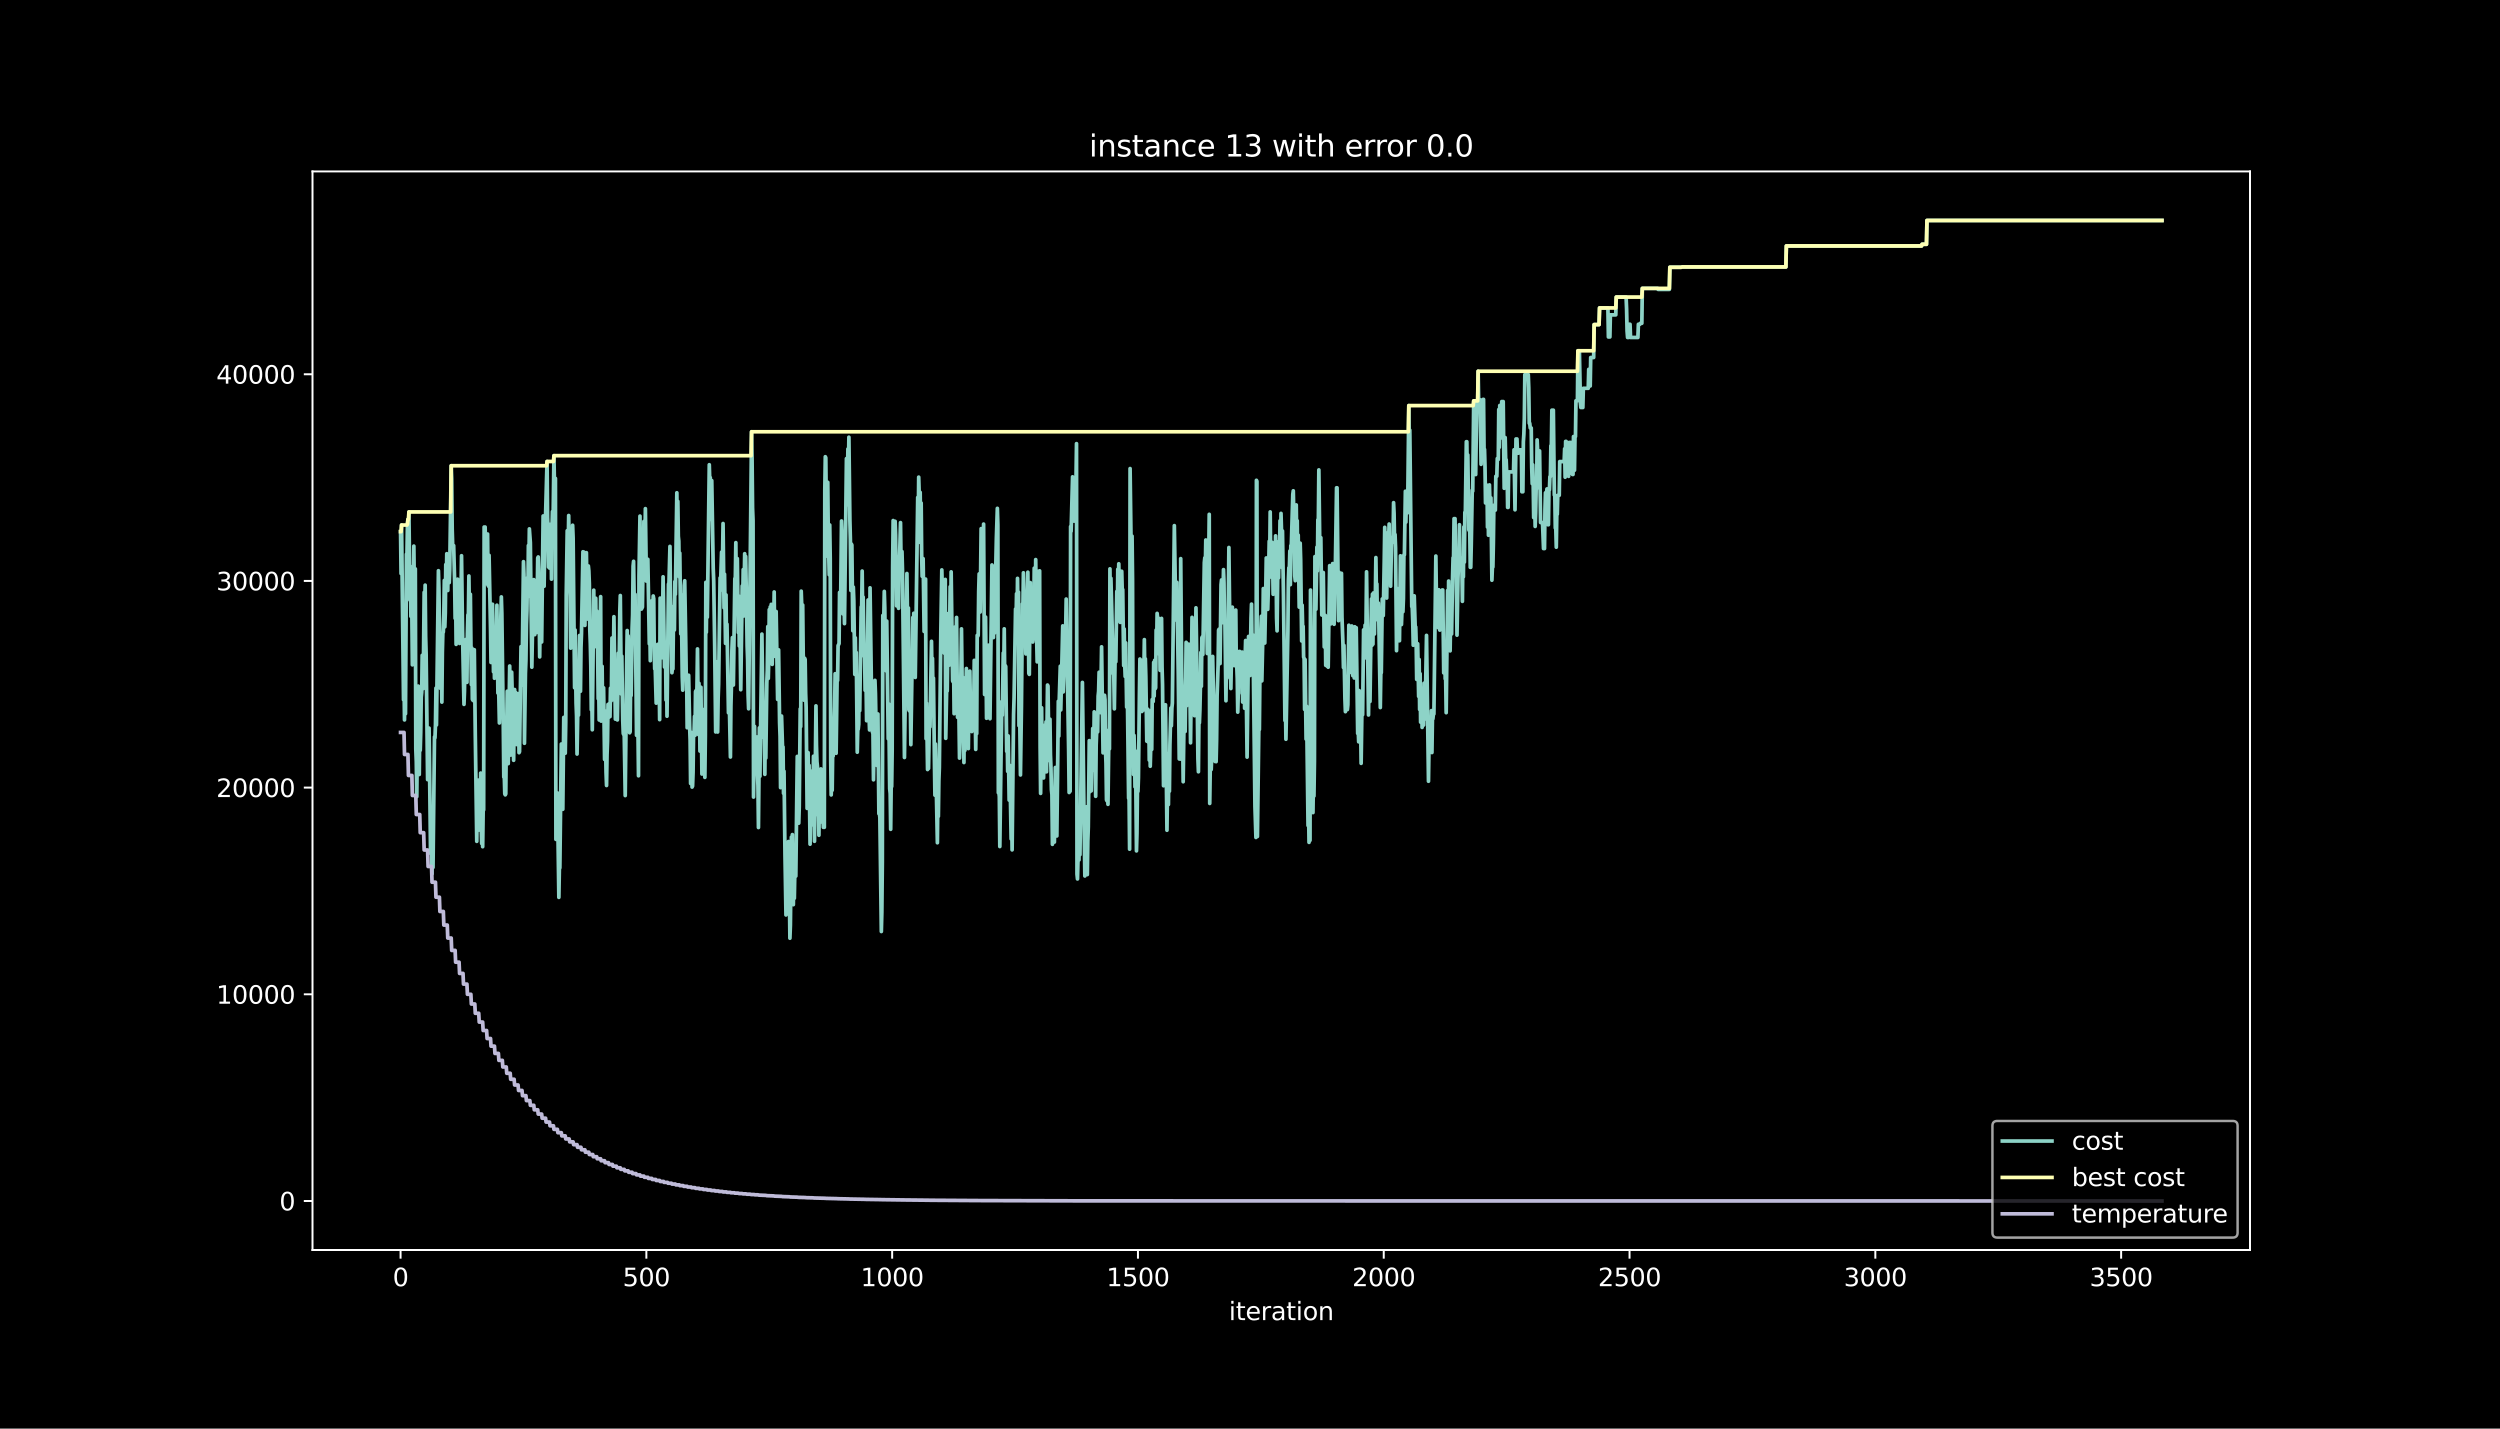 <?xml version="1.0" encoding="utf-8" standalone="no"?>
<!DOCTYPE svg PUBLIC "-//W3C//DTD SVG 1.1//EN"
  "http://www.w3.org/Graphics/SVG/1.1/DTD/svg11.dtd">
<svg height="576pt" version="1.1" viewBox="0 0 1008 576" width="1008pt" xmlns="http://www.w3.org/2000/svg" xmlns:xlink="http://www.w3.org/1999/xlink">
 <defs>
  <style type="text/css">*{stroke-linecap:butt;stroke-linejoin:round;}</style>
 </defs>
 <g id="figure_1">
  <g id="patch_1">
   <path d="M 0 576 
L 1008 576 
L 1008 0 
L 0 0 
z
"/>
  </g>
  <g id="axes_1">
   <g id="patch_2">
    <path d="M 126 504 
L 907.2 504 
L 907.2 69.12 
L 126 69.12 
z
"/>
   </g>
   <g id="matplotlib.axis_1">
    <g id="xtick_1">
     <g id="line2d_1">
      <defs>
       <path d="M 0 0 
L 0 3.5 
" id="m7e95dbe11b" style="stroke:#ffffff;stroke-width:0.8;"/>
      </defs>
      <g>
       <use style="fill:#ffffff;stroke:#ffffff;stroke-width:0.8;" x="161.509" xlink:href="#m7e95dbe11b" y="504"/>
      </g>
     </g>
     <g id="text_1">
      <!-- 0 -->
      <g style="fill:#ffffff;" transform="translate(158.328 518.598)scale(0.1 -0.1)">
       <defs>
        <path d="M 2034 4250 
Q 1547 4250 1301 3770 
Q 1056 3291 1056 2328 
Q 1056 1369 1301 889 
Q 1547 409 2034 409 
Q 2525 409 2770 889 
Q 3016 1369 3016 2328 
Q 3016 3291 2770 3770 
Q 2525 4250 2034 4250 
z
M 2034 4750 
Q 2819 4750 3233 4129 
Q 3647 3509 3647 2328 
Q 3647 1150 3233 529 
Q 2819 -91 2034 -91 
Q 1250 -91 836 529 
Q 422 1150 422 2328 
Q 422 3509 836 4129 
Q 1250 4750 2034 4750 
z
" id="DejaVuSans-30" transform="scale(0.016)"/>
       </defs>
       <use xlink:href="#DejaVuSans-30"/>
      </g>
     </g>
    </g>
    <g id="xtick_2">
     <g id="line2d_2">
      <g>
       <use style="fill:#ffffff;stroke:#ffffff;stroke-width:0.8;" x="260.613" xlink:href="#m7e95dbe11b" y="504"/>
      </g>
     </g>
     <g id="text_2">
      <!-- 500 -->
      <g style="fill:#ffffff;" transform="translate(251.07 518.598)scale(0.1 -0.1)">
       <defs>
        <path d="M 691 4666 
L 3169 4666 
L 3169 4134 
L 1269 4134 
L 1269 2991 
Q 1406 3038 1543 3061 
Q 1681 3084 1819 3084 
Q 2600 3084 3056 2656 
Q 3513 2228 3513 1497 
Q 3513 744 3044 326 
Q 2575 -91 1722 -91 
Q 1428 -91 1123 -41 
Q 819 9 494 109 
L 494 744 
Q 775 591 1075 516 
Q 1375 441 1709 441 
Q 2250 441 2565 725 
Q 2881 1009 2881 1497 
Q 2881 1984 2565 2268 
Q 2250 2553 1709 2553 
Q 1456 2553 1204 2497 
Q 953 2441 691 2322 
L 691 4666 
z
" id="DejaVuSans-35" transform="scale(0.016)"/>
       </defs>
       <use xlink:href="#DejaVuSans-35"/>
       <use x="63.623" xlink:href="#DejaVuSans-30"/>
       <use x="127.246" xlink:href="#DejaVuSans-30"/>
      </g>
     </g>
    </g>
    <g id="xtick_3">
     <g id="line2d_3">
      <g>
       <use style="fill:#ffffff;stroke:#ffffff;stroke-width:0.8;" x="359.718" xlink:href="#m7e95dbe11b" y="504"/>
      </g>
     </g>
     <g id="text_3">
      <!-- 1000 -->
      <g style="fill:#ffffff;" transform="translate(346.993 518.598)scale(0.1 -0.1)">
       <defs>
        <path d="M 794 531 
L 1825 531 
L 1825 4091 
L 703 3866 
L 703 4441 
L 1819 4666 
L 2450 4666 
L 2450 531 
L 3481 531 
L 3481 0 
L 794 0 
L 794 531 
z
" id="DejaVuSans-31" transform="scale(0.016)"/>
       </defs>
       <use xlink:href="#DejaVuSans-31"/>
       <use x="63.623" xlink:href="#DejaVuSans-30"/>
       <use x="127.246" xlink:href="#DejaVuSans-30"/>
       <use x="190.869" xlink:href="#DejaVuSans-30"/>
      </g>
     </g>
    </g>
    <g id="xtick_4">
     <g id="line2d_4">
      <g>
       <use style="fill:#ffffff;stroke:#ffffff;stroke-width:0.8;" x="458.822" xlink:href="#m7e95dbe11b" y="504"/>
      </g>
     </g>
     <g id="text_4">
      <!-- 1500 -->
      <g style="fill:#ffffff;" transform="translate(446.097 518.598)scale(0.1 -0.1)">
       <use xlink:href="#DejaVuSans-31"/>
       <use x="63.623" xlink:href="#DejaVuSans-35"/>
       <use x="127.246" xlink:href="#DejaVuSans-30"/>
       <use x="190.869" xlink:href="#DejaVuSans-30"/>
      </g>
     </g>
    </g>
    <g id="xtick_5">
     <g id="line2d_5">
      <g>
       <use style="fill:#ffffff;stroke:#ffffff;stroke-width:0.8;" x="557.927" xlink:href="#m7e95dbe11b" y="504"/>
      </g>
     </g>
     <g id="text_5">
      <!-- 2000 -->
      <g style="fill:#ffffff;" transform="translate(545.202 518.598)scale(0.1 -0.1)">
       <defs>
        <path d="M 1228 531 
L 3431 531 
L 3431 0 
L 469 0 
L 469 531 
Q 828 903 1448 1529 
Q 2069 2156 2228 2338 
Q 2531 2678 2651 2914 
Q 2772 3150 2772 3378 
Q 2772 3750 2511 3984 
Q 2250 4219 1831 4219 
Q 1534 4219 1204 4116 
Q 875 4013 500 3803 
L 500 4441 
Q 881 4594 1212 4672 
Q 1544 4750 1819 4750 
Q 2544 4750 2975 4387 
Q 3406 4025 3406 3419 
Q 3406 3131 3298 2873 
Q 3191 2616 2906 2266 
Q 2828 2175 2409 1742 
Q 1991 1309 1228 531 
z
" id="DejaVuSans-32" transform="scale(0.016)"/>
       </defs>
       <use xlink:href="#DejaVuSans-32"/>
       <use x="63.623" xlink:href="#DejaVuSans-30"/>
       <use x="127.246" xlink:href="#DejaVuSans-30"/>
       <use x="190.869" xlink:href="#DejaVuSans-30"/>
      </g>
     </g>
    </g>
    <g id="xtick_6">
     <g id="line2d_6">
      <g>
       <use style="fill:#ffffff;stroke:#ffffff;stroke-width:0.8;" x="657.031" xlink:href="#m7e95dbe11b" y="504"/>
      </g>
     </g>
     <g id="text_6">
      <!-- 2500 -->
      <g style="fill:#ffffff;" transform="translate(644.306 518.598)scale(0.1 -0.1)">
       <use xlink:href="#DejaVuSans-32"/>
       <use x="63.623" xlink:href="#DejaVuSans-35"/>
       <use x="127.246" xlink:href="#DejaVuSans-30"/>
       <use x="190.869" xlink:href="#DejaVuSans-30"/>
      </g>
     </g>
    </g>
    <g id="xtick_7">
     <g id="line2d_7">
      <g>
       <use style="fill:#ffffff;stroke:#ffffff;stroke-width:0.8;" x="756.135" xlink:href="#m7e95dbe11b" y="504"/>
      </g>
     </g>
     <g id="text_7">
      <!-- 3000 -->
      <g style="fill:#ffffff;" transform="translate(743.41 518.598)scale(0.1 -0.1)">
       <defs>
        <path d="M 2597 2516 
Q 3050 2419 3304 2112 
Q 3559 1806 3559 1356 
Q 3559 666 3084 287 
Q 2609 -91 1734 -91 
Q 1441 -91 1130 -33 
Q 819 25 488 141 
L 488 750 
Q 750 597 1062 519 
Q 1375 441 1716 441 
Q 2309 441 2620 675 
Q 2931 909 2931 1356 
Q 2931 1769 2642 2001 
Q 2353 2234 1838 2234 
L 1294 2234 
L 1294 2753 
L 1863 2753 
Q 2328 2753 2575 2939 
Q 2822 3125 2822 3475 
Q 2822 3834 2567 4026 
Q 2313 4219 1838 4219 
Q 1578 4219 1281 4162 
Q 984 4106 628 3988 
L 628 4550 
Q 988 4650 1302 4700 
Q 1616 4750 1894 4750 
Q 2613 4750 3031 4423 
Q 3450 4097 3450 3541 
Q 3450 3153 3228 2886 
Q 3006 2619 2597 2516 
z
" id="DejaVuSans-33" transform="scale(0.016)"/>
       </defs>
       <use xlink:href="#DejaVuSans-33"/>
       <use x="63.623" xlink:href="#DejaVuSans-30"/>
       <use x="127.246" xlink:href="#DejaVuSans-30"/>
       <use x="190.869" xlink:href="#DejaVuSans-30"/>
      </g>
     </g>
    </g>
    <g id="xtick_8">
     <g id="line2d_8">
      <g>
       <use style="fill:#ffffff;stroke:#ffffff;stroke-width:0.8;" x="855.24" xlink:href="#m7e95dbe11b" y="504"/>
      </g>
     </g>
     <g id="text_8">
      <!-- 3500 -->
      <g style="fill:#ffffff;" transform="translate(842.515 518.598)scale(0.1 -0.1)">
       <use xlink:href="#DejaVuSans-33"/>
       <use x="63.623" xlink:href="#DejaVuSans-35"/>
       <use x="127.246" xlink:href="#DejaVuSans-30"/>
       <use x="190.869" xlink:href="#DejaVuSans-30"/>
      </g>
     </g>
    </g>
    <g id="text_9">
     <!-- iteration -->
     <g style="fill:#ffffff;" transform="translate(495.477 532.277)scale(0.1 -0.1)">
      <defs>
       <path d="M 603 3500 
L 1178 3500 
L 1178 0 
L 603 0 
L 603 3500 
z
M 603 4863 
L 1178 4863 
L 1178 4134 
L 603 4134 
L 603 4863 
z
" id="DejaVuSans-69" transform="scale(0.016)"/>
       <path d="M 1172 4494 
L 1172 3500 
L 2356 3500 
L 2356 3053 
L 1172 3053 
L 1172 1153 
Q 1172 725 1289 603 
Q 1406 481 1766 481 
L 2356 481 
L 2356 0 
L 1766 0 
Q 1100 0 847 248 
Q 594 497 594 1153 
L 594 3053 
L 172 3053 
L 172 3500 
L 594 3500 
L 594 4494 
L 1172 4494 
z
" id="DejaVuSans-74" transform="scale(0.016)"/>
       <path d="M 3597 1894 
L 3597 1613 
L 953 1613 
Q 991 1019 1311 708 
Q 1631 397 2203 397 
Q 2534 397 2845 478 
Q 3156 559 3463 722 
L 3463 178 
Q 3153 47 2828 -22 
Q 2503 -91 2169 -91 
Q 1331 -91 842 396 
Q 353 884 353 1716 
Q 353 2575 817 3079 
Q 1281 3584 2069 3584 
Q 2775 3584 3186 3129 
Q 3597 2675 3597 1894 
z
M 3022 2063 
Q 3016 2534 2758 2815 
Q 2500 3097 2075 3097 
Q 1594 3097 1305 2825 
Q 1016 2553 972 2059 
L 3022 2063 
z
" id="DejaVuSans-65" transform="scale(0.016)"/>
       <path d="M 2631 2963 
Q 2534 3019 2420 3045 
Q 2306 3072 2169 3072 
Q 1681 3072 1420 2755 
Q 1159 2438 1159 1844 
L 1159 0 
L 581 0 
L 581 3500 
L 1159 3500 
L 1159 2956 
Q 1341 3275 1631 3429 
Q 1922 3584 2338 3584 
Q 2397 3584 2469 3576 
Q 2541 3569 2628 3553 
L 2631 2963 
z
" id="DejaVuSans-72" transform="scale(0.016)"/>
       <path d="M 2194 1759 
Q 1497 1759 1228 1600 
Q 959 1441 959 1056 
Q 959 750 1161 570 
Q 1363 391 1709 391 
Q 2188 391 2477 730 
Q 2766 1069 2766 1631 
L 2766 1759 
L 2194 1759 
z
M 3341 1997 
L 3341 0 
L 2766 0 
L 2766 531 
Q 2569 213 2275 61 
Q 1981 -91 1556 -91 
Q 1019 -91 701 211 
Q 384 513 384 1019 
Q 384 1609 779 1909 
Q 1175 2209 1959 2209 
L 2766 2209 
L 2766 2266 
Q 2766 2663 2505 2880 
Q 2244 3097 1772 3097 
Q 1472 3097 1187 3025 
Q 903 2953 641 2809 
L 641 3341 
Q 956 3463 1253 3523 
Q 1550 3584 1831 3584 
Q 2591 3584 2966 3190 
Q 3341 2797 3341 1997 
z
" id="DejaVuSans-61" transform="scale(0.016)"/>
       <path d="M 1959 3097 
Q 1497 3097 1228 2736 
Q 959 2375 959 1747 
Q 959 1119 1226 758 
Q 1494 397 1959 397 
Q 2419 397 2687 759 
Q 2956 1122 2956 1747 
Q 2956 2369 2687 2733 
Q 2419 3097 1959 3097 
z
M 1959 3584 
Q 2709 3584 3137 3096 
Q 3566 2609 3566 1747 
Q 3566 888 3137 398 
Q 2709 -91 1959 -91 
Q 1206 -91 779 398 
Q 353 888 353 1747 
Q 353 2609 779 3096 
Q 1206 3584 1959 3584 
z
" id="DejaVuSans-6f" transform="scale(0.016)"/>
       <path d="M 3513 2113 
L 3513 0 
L 2938 0 
L 2938 2094 
Q 2938 2591 2744 2837 
Q 2550 3084 2163 3084 
Q 1697 3084 1428 2787 
Q 1159 2491 1159 1978 
L 1159 0 
L 581 0 
L 581 3500 
L 1159 3500 
L 1159 2956 
Q 1366 3272 1645 3428 
Q 1925 3584 2291 3584 
Q 2894 3584 3203 3211 
Q 3513 2838 3513 2113 
z
" id="DejaVuSans-6e" transform="scale(0.016)"/>
      </defs>
      <use xlink:href="#DejaVuSans-69"/>
      <use x="27.783" xlink:href="#DejaVuSans-74"/>
      <use x="66.992" xlink:href="#DejaVuSans-65"/>
      <use x="128.516" xlink:href="#DejaVuSans-72"/>
      <use x="169.629" xlink:href="#DejaVuSans-61"/>
      <use x="230.908" xlink:href="#DejaVuSans-74"/>
      <use x="270.117" xlink:href="#DejaVuSans-69"/>
      <use x="297.9" xlink:href="#DejaVuSans-6f"/>
      <use x="359.082" xlink:href="#DejaVuSans-6e"/>
     </g>
    </g>
   </g>
   <g id="matplotlib.axis_2">
    <g id="ytick_1">
     <g id="line2d_9">
      <defs>
       <path d="M 0 0 
L -3.5 0 
" id="me3f96f4314" style="stroke:#ffffff;stroke-width:0.8;"/>
      </defs>
      <g>
       <use style="fill:#ffffff;stroke:#ffffff;stroke-width:0.8;" x="126" xlink:href="#me3f96f4314" y="484.233"/>
      </g>
     </g>
     <g id="text_10">
      <!-- 0 -->
      <g style="fill:#ffffff;" transform="translate(112.638 488.032)scale(0.1 -0.1)">
       <use xlink:href="#DejaVuSans-30"/>
      </g>
     </g>
    </g>
    <g id="ytick_2">
     <g id="line2d_10">
      <g>
       <use style="fill:#ffffff;stroke:#ffffff;stroke-width:0.8;" x="126" xlink:href="#me3f96f4314" y="400.9"/>
      </g>
     </g>
     <g id="text_11">
      <!-- 10000 -->
      <g style="fill:#ffffff;" transform="translate(87.188 404.7)scale(0.1 -0.1)">
       <use xlink:href="#DejaVuSans-31"/>
       <use x="63.623" xlink:href="#DejaVuSans-30"/>
       <use x="127.246" xlink:href="#DejaVuSans-30"/>
       <use x="190.869" xlink:href="#DejaVuSans-30"/>
       <use x="254.492" xlink:href="#DejaVuSans-30"/>
      </g>
     </g>
    </g>
    <g id="ytick_3">
     <g id="line2d_11">
      <g>
       <use style="fill:#ffffff;stroke:#ffffff;stroke-width:0.8;" x="126" xlink:href="#me3f96f4314" y="317.568"/>
      </g>
     </g>
     <g id="text_12">
      <!-- 20000 -->
      <g style="fill:#ffffff;" transform="translate(87.188 321.367)scale(0.1 -0.1)">
       <use xlink:href="#DejaVuSans-32"/>
       <use x="63.623" xlink:href="#DejaVuSans-30"/>
       <use x="127.246" xlink:href="#DejaVuSans-30"/>
       <use x="190.869" xlink:href="#DejaVuSans-30"/>
       <use x="254.492" xlink:href="#DejaVuSans-30"/>
      </g>
     </g>
    </g>
    <g id="ytick_4">
     <g id="line2d_12">
      <g>
       <use style="fill:#ffffff;stroke:#ffffff;stroke-width:0.8;" x="126" xlink:href="#me3f96f4314" y="234.236"/>
      </g>
     </g>
     <g id="text_13">
      <!-- 30000 -->
      <g style="fill:#ffffff;" transform="translate(87.188 238.035)scale(0.1 -0.1)">
       <use xlink:href="#DejaVuSans-33"/>
       <use x="63.623" xlink:href="#DejaVuSans-30"/>
       <use x="127.246" xlink:href="#DejaVuSans-30"/>
       <use x="190.869" xlink:href="#DejaVuSans-30"/>
       <use x="254.492" xlink:href="#DejaVuSans-30"/>
      </g>
     </g>
    </g>
    <g id="ytick_5">
     <g id="line2d_13">
      <g>
       <use style="fill:#ffffff;stroke:#ffffff;stroke-width:0.8;" x="126" xlink:href="#me3f96f4314" y="150.903"/>
      </g>
     </g>
     <g id="text_14">
      <!-- 40000 -->
      <g style="fill:#ffffff;" transform="translate(87.188 154.702)scale(0.1 -0.1)">
       <defs>
        <path d="M 2419 4116 
L 825 1625 
L 2419 1625 
L 2419 4116 
z
M 2253 4666 
L 3047 4666 
L 3047 1625 
L 3713 1625 
L 3713 1100 
L 3047 1100 
L 3047 0 
L 2419 0 
L 2419 1100 
L 313 1100 
L 313 1709 
L 2253 4666 
z
" id="DejaVuSans-34" transform="scale(0.016)"/>
       </defs>
       <use xlink:href="#DejaVuSans-34"/>
       <use x="63.623" xlink:href="#DejaVuSans-30"/>
       <use x="127.246" xlink:href="#DejaVuSans-30"/>
       <use x="190.869" xlink:href="#DejaVuSans-30"/>
       <use x="254.492" xlink:href="#DejaVuSans-30"/>
      </g>
     </g>
    </g>
   </g>
   <g id="line2d_14">
    <path clip-path="url(#p55140434ed)" d="M 161.509 214.352 
L 161.707 231.252 
L 161.906 211.694 
L 162.698 282.152 
L 162.897 274.502 
L 163.095 290.268 
L 163.293 270.169 
L 163.491 287.793 
L 163.888 223.427 
L 164.086 223.819 
L 164.284 211.336 
L 164.482 209.386 
L 164.68 220.861 
L 164.879 206.419 
L 165.275 241.952 
L 165.473 228.361 
L 165.671 248.51 
L 165.87 234.927 
L 166.068 247.41 
L 166.266 268.06 
L 166.663 240.836 
L 166.861 220.186 
L 167.059 237.086 
L 167.257 244.252 
L 167.455 229.369 
L 167.654 301.951 
L 167.852 307.126 
L 168.05 321.201 
L 168.446 281.818 
L 168.645 276.643 
L 169.041 312.276 
L 169.239 295.377 
L 169.437 302.543 
L 169.636 295.377 
L 169.834 281.06 
L 170.032 279.11 
L 170.23 264.227 
L 170.428 266.177 
L 170.627 277.652 
L 171.023 238.819 
L 171.221 245.535 
L 171.42 235.927 
L 171.618 256.577 
L 171.816 263.994 
L 172.411 314.351 
L 172.609 300.277 
L 172.807 308.018 
L 173.005 293.577 
L 173.6 344.109 
L 173.798 329.793 
L 174.194 352.326 
L 174.393 335.426 
L 174.591 349.743 
L 175.185 297.085 
L 175.384 297.493 
L 175.582 292.177 
L 175.78 277.435 
L 175.978 292.318 
L 176.771 230.111 
L 176.969 237.277 
L 177.564 277.51 
L 177.762 262.627 
L 177.96 267.802 
L 178.159 283.085 
L 178.357 262.985 
L 178.555 255.244 
L 178.753 254.835 
L 178.951 247.669 
L 179.15 234.019 
L 179.348 252.752 
L 179.546 247.169 
L 179.744 227.611 
L 179.943 236.527 
L 180.141 223.252 
L 180.339 223.644 
L 180.537 238.086 
L 180.735 224.011 
L 181.132 234.911 
L 181.33 229.594 
L 181.925 187.786 
L 182.123 193.103 
L 182.321 213.253 
L 182.519 219.969 
L 182.717 220.377 
L 182.916 219.969 
L 183.312 234.877 
L 183.51 249.319 
L 183.708 239.711 
L 183.907 259.81 
L 184.105 241.077 
L 184.303 233.911 
L 184.501 233.519 
L 184.7 233.911 
L 184.898 248.794 
L 185.096 239.877 
L 185.294 259.435 
L 185.492 251.694 
L 185.691 238.102 
L 185.889 238.511 
L 186.087 224.069 
L 186.483 254.327 
L 186.88 275.085 
L 187.078 284.002 
L 187.276 278.685 
L 187.474 263.802 
L 187.673 263.41 
L 187.871 257.827 
L 188.069 274.727 
L 188.267 275.118 
L 188.465 255.56 
L 188.664 247.91 
L 188.862 247.519 
L 189.06 232.236 
L 189.457 260.252 
L 189.655 239.602 
L 190.051 276.018 
L 190.249 261.277 
L 190.448 281.927 
L 190.646 282.318 
L 190.844 267.877 
L 191.042 282.618 
L 191.24 261.969 
L 191.637 296.268 
L 192.231 339.226 
L 192.43 318.576 
L 192.628 324.16 
L 192.826 314.551 
L 193.024 334.701 
L 193.222 314.601 
L 193.619 331.859 
L 193.817 311.71 
L 194.015 332.359 
L 194.214 340.101 
L 194.412 326.51 
L 194.61 341.393 
L 194.808 326.951 
L 195.006 326.56 
L 195.205 212.503 
L 195.403 218.086 
L 195.601 212.503 
L 195.997 229.761 
L 196.196 215.319 
L 196.394 235.469 
L 196.592 215.319 
L 196.79 235.969 
L 196.988 236.377 
L 197.187 223.894 
L 197.781 253.527 
L 197.979 267.11 
L 198.178 246.96 
L 198.376 252.544 
L 198.574 243.627 
L 198.971 270.869 
L 199.169 259.394 
L 199.367 273.468 
L 199.565 265.727 
L 199.763 272.893 
L 199.962 265.244 
L 200.358 244.019 
L 200.754 279.452 
L 200.953 272.285 
L 201.349 291.502 
L 201.547 283.852 
L 201.944 248.419 
L 202.142 240.677 
L 202.34 247.394 
L 202.935 293.168 
L 203.133 313.318 
L 203.331 312.91 
L 203.529 320.076 
L 203.728 320.485 
L 203.926 320.093 
L 204.124 299.943 
L 204.322 292.777 
L 204.52 278.702 
L 204.917 307.901 
L 205.511 268.535 
L 205.908 304.451 
L 206.304 271.027 
L 206.502 278.677 
L 206.701 298.827 
L 206.899 292.11 
L 207.097 306.551 
L 207.494 278.018 
L 207.692 294.918 
L 207.89 279.152 
L 208.088 299.802 
L 208.286 300.193 
L 208.683 289.293 
L 208.881 279.685 
L 209.079 288.602 
L 209.277 303.485 
L 209.476 303.076 
L 210.07 260.727 
L 210.268 262.677 
L 210.467 276.268 
L 211.061 226.461 
L 211.259 231.636 
L 211.458 299.685 
L 211.854 271.435 
L 212.052 266.119 
L 212.251 251.802 
L 212.449 246.219 
L 212.647 232.944 
L 212.845 240.594 
L 213.043 219.944 
L 213.242 227.686 
L 213.44 213.244 
L 213.836 218.777 
L 214.431 269.01 
L 214.827 247.527 
L 215.025 249.477 
L 215.224 233.711 
L 215.422 241.452 
L 215.62 255.894 
L 215.818 238.994 
L 216.016 253.31 
L 216.215 239.236 
L 216.413 255.002 
L 216.809 224.977 
L 217.008 224.569 
L 217.206 229.886 
L 217.602 264.869 
L 217.999 231.494 
L 218.395 258.844 
L 218.99 208.044 
L 219.386 236.377 
L 219.782 207.711 
L 219.981 207.711 
L 220.377 192.786 
L 220.575 186.069 
L 220.773 208.586 
L 220.972 213.761 
L 221.17 228.644 
L 221.368 213.761 
L 221.566 229.044 
L 221.765 211.419 
L 221.963 218.586 
L 222.161 213.411 
L 222.359 233.511 
L 222.557 213.411 
L 222.756 206.244 
L 222.954 213.986 
L 223.35 183.728 
L 223.747 206.961 
L 223.945 192.886 
L 224.143 338.434 
L 224.341 331.718 
L 224.539 338.434 
L 224.738 319.701 
L 225.332 361.817 
L 225.531 350.343 
L 225.729 349.934 
L 226.323 299.993 
L 226.72 325.91 
L 226.918 326.301 
L 227.314 289.252 
L 227.513 303.693 
L 227.711 290.11 
L 227.909 303.701 
L 228.107 291.218 
L 228.305 240.102 
L 228.702 213.969 
L 228.9 221.136 
L 229.098 221.136 
L 229.296 207.861 
L 229.693 235.102 
L 229.891 240.686 
L 230.089 261.335 
L 230.288 240.686 
L 230.486 246.002 
L 230.882 211.778 
L 231.08 216.952 
L 231.675 277.31 
L 231.873 254.01 
L 232.27 283.427 
L 232.468 288.743 
L 232.666 304.026 
L 233.062 280.61 
L 233.261 288.352 
L 233.657 256.227 
L 233.855 261.81 
L 234.053 278.71 
L 234.252 261.085 
L 234.45 255.502 
L 235.045 222.469 
L 235.243 236.911 
L 235.441 222.594 
L 235.639 231.511 
L 235.837 252.16 
L 236.234 223.227 
L 236.432 222.836 
L 236.828 249.594 
L 237.225 228.194 
L 237.423 230.144 
L 237.621 235.319 
L 237.819 254.052 
L 238.018 259.635 
L 238.216 268.552 
L 238.414 286.177 
L 238.612 280.593 
L 238.81 294.243 
L 239.405 237.961 
L 239.603 258.11 
L 239.802 243.227 
L 240 256.502 
L 240.198 241.219 
L 240.396 260.777 
L 240.594 246.335 
L 240.793 246.744 
L 241.189 281.727 
L 241.387 275.01 
L 241.585 290.293 
L 242.18 240.569 
L 242.378 290.752 
L 242.775 268.66 
L 242.973 288.218 
L 243.369 277.318 
L 243.766 306.201 
L 243.964 286.643 
L 244.36 311.393 
L 244.559 316.71 
L 244.757 304.226 
L 244.955 298.91 
L 245.153 284.027 
L 245.351 289.343 
L 245.55 284.027 
L 245.748 283.635 
L 245.946 288.952 
L 246.144 277.477 
L 246.342 282.652 
L 246.541 277.335 
L 246.739 257.235 
L 246.937 266.844 
L 247.135 282.127 
L 247.532 248.652 
L 248.126 289.952 
L 248.523 267.069 
L 248.721 284.693 
L 248.919 290.277 
L 249.316 263.352 
L 249.514 272.268 
L 249.712 263.352 
L 249.91 246.452 
L 250.108 240.119 
L 250.505 279.827 
L 250.703 264.544 
L 251.099 290.46 
L 251.298 295.777 
L 251.694 296.577 
L 252.09 320.776 
L 252.685 267.827 
L 252.883 254.235 
L 253.082 271.135 
L 253.28 256.394 
L 253.874 295.46 
L 254.073 295.035 
L 254.271 274.885 
L 254.469 280.468 
L 254.865 253.294 
L 255.064 247.977 
L 255.262 228.269 
L 255.46 226.319 
L 255.856 252.135 
L 256.055 239.652 
L 256.451 276.927 
L 256.649 296.485 
L 256.847 289.768 
L 257.046 278.293 
L 257.442 312.793 
L 257.64 232.177 
L 258.037 208.094 
L 258.235 228.744 
L 258.433 230.694 
L 258.631 245.577 
L 259.028 244.777 
L 259.226 229.894 
L 259.424 224.311 
L 259.622 210.236 
L 260.019 219.827 
L 260.217 205.086 
L 260.613 234.286 
L 260.812 225.369 
L 261.01 230.686 
L 261.208 225.511 
L 261.803 259.602 
L 262.001 251.952 
L 262.199 266.394 
L 262.397 251.11 
L 262.596 256.694 
L 262.794 242.252 
L 262.992 247.427 
L 263.19 245.477 
L 263.388 240.302 
L 263.587 241.402 
L 263.785 261.502 
L 263.983 269.694 
L 264.181 269.285 
L 264.578 283.502 
L 264.776 263.352 
L 264.974 277.427 
L 265.172 259.802 
L 265.37 280.452 
L 265.569 271.31 
L 265.767 273.26 
L 265.965 290.16 
L 266.163 241.161 
L 266.361 256.927 
L 266.56 256.535 
L 266.758 263.252 
L 266.956 265.202 
L 267.353 232.569 
L 267.947 268.96 
L 268.145 261.219 
L 268.344 261.61 
L 268.542 282.26 
L 268.74 268.677 
L 268.938 288.777 
L 269.533 235.502 
L 269.731 235.094 
L 270.127 220.311 
L 270.326 240.961 
L 270.722 256.352 
L 270.92 271.235 
L 271.119 269.285 
L 271.317 269.694 
L 271.515 252.069 
L 271.713 244.419 
L 271.911 254.027 
L 272.11 234.469 
L 272.308 239.644 
L 272.902 198.686 
L 273.101 217.419 
L 273.299 202.136 
L 273.497 216.211 
L 273.695 218.161 
L 273.893 232.602 
L 274.092 222.994 
L 274.488 255.577 
L 274.686 239.811 
L 275.083 272.952 
L 275.281 278.268 
L 275.479 270.527 
L 275.876 236.111 
L 276.074 234.161 
L 276.47 257.669 
L 276.668 271.319 
L 276.867 273.268 
L 277.065 293.418 
L 277.263 280.935 
L 277.461 292.41 
L 277.659 272.26 
L 278.056 292.702 
L 278.254 298.285 
L 278.452 315.91 
L 278.65 295.26 
L 279.047 317.351 
L 279.245 316.943 
L 279.443 311.36 
L 279.641 295.593 
L 279.84 296.002 
L 280.038 288.835 
L 280.236 296.485 
L 280.434 278.86 
L 280.633 278.452 
L 280.831 284.035 
L 281.029 276.385 
L 281.227 261.644 
L 281.624 296.168 
L 281.822 275.518 
L 282.02 282.685 
L 282.218 302.835 
L 282.416 297.252 
L 282.615 277.102 
L 283.011 312.085 
L 283.606 288.018 
L 283.804 286.068 
L 284.002 306.718 
L 284.2 313.435 
L 284.398 296.535 
L 284.597 234.786 
L 284.795 254.935 
L 284.993 234.786 
L 285.191 248.86 
L 285.984 187.378 
L 286.182 194.094 
L 286.381 192.536 
L 286.579 209.436 
L 286.777 209.044 
L 286.975 193.761 
L 287.57 229.086 
L 287.768 234.261 
L 288.164 260.819 
L 288.561 295.118 
L 288.759 274.468 
L 288.957 266.819 
L 289.354 295.143 
L 289.552 281.493 
L 289.75 275.91 
L 290.345 232.994 
L 290.543 234.944 
L 290.939 222.602 
L 291.138 237.886 
L 291.534 211.086 
L 291.93 245.085 
L 292.129 231.502 
L 292.525 259.41 
L 292.723 239.852 
L 292.921 259.41 
L 293.12 251.669 
L 293.714 287.41 
L 293.913 280.693 
L 294.111 286.01 
L 294.507 305.226 
L 294.705 284.577 
L 294.904 276.835 
L 295.102 262.394 
L 295.3 257.077 
L 295.498 257.469 
L 295.696 276.202 
L 296.291 233.269 
L 296.489 232.861 
L 296.687 218.786 
L 296.886 238.886 
L 297.084 238.494 
L 297.282 225.219 
L 297.678 255.06 
L 297.877 240.319 
L 298.075 260.469 
L 298.273 246.152 
L 298.67 278.093 
L 299.264 236.219 
L 299.462 243.96 
L 299.661 229.644 
L 299.859 248.377 
L 300.255 223.252 
L 300.453 243.902 
L 300.652 224.344 
L 301.048 246.794 
L 301.246 260.444 
L 301.444 266.027 
L 301.643 280.468 
L 301.841 285.785 
L 302.634 212.969 
L 303.03 174.086 
L 303.228 184.62 
L 303.427 204.769 
L 303.625 209.944 
L 303.823 321.376 
L 304.219 292.86 
L 304.418 306.451 
L 304.616 306.06 
L 304.814 298.41 
L 305.012 306.06 
L 305.21 297.143 
L 305.409 311.585 
L 305.607 316.76 
L 305.805 333.659 
L 306.201 293.452 
L 306.4 313.01 
L 307.192 255.669 
L 307.787 297.335 
L 307.985 289.685 
L 308.184 297.335 
L 308.382 312.218 
L 308.58 291.568 
L 308.778 305.643 
L 309.175 275.435 
L 309.373 270.26 
L 309.571 252.635 
L 309.769 273.543 
L 309.967 265.894 
L 310.166 245.794 
L 310.364 259.444 
L 310.562 244.702 
L 310.76 259.444 
L 310.958 243.677 
L 311.157 252.594 
L 311.355 267.877 
L 311.751 246.277 
L 311.95 252.994 
L 312.148 238.677 
L 312.346 259.327 
L 312.544 264.644 
L 312.742 250.202 
L 312.941 246.552 
L 313.535 282.01 
L 313.733 275.293 
L 313.932 262.019 
L 314.328 291.343 
L 314.526 296.927 
L 314.724 317.576 
L 315.121 288.71 
L 315.517 301.535 
L 315.715 301.143 
L 315.914 319.876 
L 316.112 310.96 
L 316.508 344.709 
L 316.905 368.909 
L 317.301 340.818 
L 317.499 354.093 
L 317.896 339.309 
L 318.094 344.484 
L 318.49 378.284 
L 318.689 372.967 
L 319.085 337.534 
L 319.283 344.251 
L 319.481 336.509 
L 319.878 364.759 
L 320.076 347.859 
L 320.274 362.176 
L 320.671 340.776 
L 320.869 353.259 
L 321.464 304.985 
L 321.662 320.268 
L 321.86 318.318 
L 322.058 331.901 
L 322.256 325.185 
L 322.653 285.802 
L 322.851 292.968 
L 323.049 238.352 
L 323.247 243.935 
L 323.446 258.377 
L 323.644 243.935 
L 323.842 263.494 
L 324.04 268.669 
L 324.238 282.318 
L 324.437 265.419 
L 324.635 265.902 
L 324.833 279.552 
L 325.031 285.135 
L 325.428 325.935 
L 325.626 309.035 
L 325.824 303.451 
L 326.022 322.185 
L 326.221 308.593 
L 326.617 340.376 
L 326.815 326.06 
L 327.013 332.776 
L 327.212 326.06 
L 327.41 331.376 
L 327.608 310.726 
L 327.806 319.643 
L 328.004 304.901 
L 328.401 339.201 
L 328.995 284.61 
L 329.194 300.377 
L 329.392 307.093 
L 329.59 309.043 
L 329.788 328.601 
L 329.986 321.885 
L 330.185 336.768 
L 330.383 322.026 
L 330.581 331.634 
L 330.978 310.026 
L 331.176 330.676 
L 331.374 321.068 
L 331.572 327.785 
L 331.77 325.835 
L 331.969 333.576 
L 332.167 318.693 
L 332.365 333.576 
L 332.563 197.744 
L 332.761 184.153 
L 332.96 184.561 
L 333.356 224.219 
L 333.554 214.611 
L 333.752 194.461 
L 333.951 215.111 
L 334.347 231.769 
L 334.545 211.669 
L 334.744 225.252 
L 334.942 306.068 
L 335.14 320.51 
L 335.338 310.901 
L 335.536 318.643 
L 335.735 302.876 
L 335.933 304.826 
L 336.131 291.235 
L 336.329 291.643 
L 336.527 284.927 
L 336.726 271.652 
L 337.122 303.718 
L 337.518 273.993 
L 337.717 274.385 
L 337.915 260.31 
L 338.311 259.51 
L 338.509 238.861 
L 338.708 239.252 
L 338.906 246.419 
L 339.302 210.061 
L 339.501 215.236 
L 339.897 247.56 
L 340.095 230.661 
L 340.492 251.452 
L 340.888 219.127 
L 341.284 184.903 
L 341.483 203.636 
L 341.879 181.011 
L 342.077 189.928 
L 342.275 176.278 
L 342.672 209.669 
L 342.87 217.411 
L 343.068 238.061 
L 343.266 219.327 
L 343.465 219.736 
L 343.861 254.327 
L 344.059 236.702 
L 344.258 242.286 
L 344.654 271.91 
L 344.852 257.169 
L 345.05 270.819 
L 345.249 263.077 
L 345.645 303.285 
L 345.843 294.368 
L 346.041 293.977 
L 346.24 292.027 
L 346.438 272.468 
L 346.636 286.543 
L 347.231 244.735 
L 347.429 244.327 
L 347.627 230.252 
L 347.825 247.877 
L 348.023 240.711 
L 348.42 264.669 
L 348.618 265.06 
L 348.816 278.335 
L 349.015 262.569 
L 349.411 290.593 
L 349.807 262.569 
L 350.006 241.919 
L 350.204 289.402 
L 350.402 288.993 
L 350.6 294.31 
L 350.798 237.011 
L 351.393 279.918 
L 351.591 279.51 
L 351.789 295.277 
L 351.988 295.685 
L 352.186 314.418 
L 352.78 274.327 
L 352.979 279.643 
L 353.375 300.885 
L 353.573 308.626 
L 353.97 287.877 
L 354.366 328.085 
L 354.564 327.676 
L 354.763 329.626 
L 355.357 375.584 
L 355.555 367.842 
L 355.754 347.693 
L 355.952 248.135 
L 356.15 259.61 
L 356.546 238.452 
L 356.745 245.169 
L 356.943 260.052 
L 357.339 270.519 
L 357.538 250.419 
L 358.132 297.885 
L 358.33 283.81 
L 358.727 317.985 
L 358.925 319.935 
L 359.123 334.376 
L 359.321 316.751 
L 359.52 317.143 
L 359.718 302.701 
L 359.916 228.619 
L 360.114 209.886 
L 360.312 229.444 
L 360.511 215.002 
L 360.709 229.744 
L 360.907 210.186 
L 361.105 215.769 
L 361.502 244.285 
L 361.7 238.969 
L 361.898 224.527 
L 362.295 245.277 
L 362.493 225.127 
L 362.691 225.536 
L 363.087 210.719 
L 363.286 225.602 
L 363.484 227.552 
L 363.682 222.377 
L 363.88 230.027 
L 364.673 305.418 
L 365.664 231.244 
L 366.06 260.002 
L 366.259 245.119 
L 366.457 286.202 
L 366.655 286.61 
L 366.853 266.51 
L 367.25 300.243 
L 368.043 248.969 
L 368.241 262.552 
L 368.439 247.269 
L 368.637 267.369 
L 368.835 252.485 
L 369.034 273.135 
L 370.025 200.553 
L 370.223 213.036 
L 370.421 192.386 
L 370.619 199.103 
L 370.817 218.661 
L 371.016 198.511 
L 371.214 217.244 
L 371.412 202.803 
L 371.61 223.452 
L 371.809 232.369 
L 372.007 225.652 
L 372.205 225.244 
L 372.601 254.602 
L 373.196 233.486 
L 373.394 297.835 
L 373.592 283.518 
L 373.989 310.276 
L 374.187 295.535 
L 374.385 309.851 
L 374.782 287.76 
L 374.98 293.077 
L 375.376 270.052 
L 375.575 258.577 
L 375.773 272.16 
L 375.971 265.444 
L 376.169 278.718 
L 376.367 273.402 
L 376.764 307.035 
L 376.962 320.626 
L 377.16 299.977 
L 377.953 339.793 
L 378.151 320.235 
L 378.349 329.151 
L 378.548 314.835 
L 378.746 309.518 
L 379.34 254.844 
L 379.737 229.786 
L 379.935 237.436 
L 380.133 251.877 
L 380.332 249.927 
L 380.53 261.402 
L 380.728 263.352 
L 381.124 233.627 
L 381.323 297.693 
L 381.719 276.66 
L 381.917 278.61 
L 382.314 247.402 
L 382.512 254.119 
L 382.71 268.194 
L 383.106 236.552 
L 383.305 250.135 
L 383.503 230.577 
L 384.097 274.518 
L 384.296 274.927 
L 384.494 268.21 
L 384.692 287.768 
L 385.089 252.802 
L 385.287 273.452 
L 385.683 248.952 
L 386.08 289.235 
L 386.278 275.643 
L 386.476 275.643 
L 386.872 305.668 
L 387.071 298.952 
L 387.665 253.56 
L 388.062 286.735 
L 388.26 273.152 
L 388.656 307.451 
L 388.854 286.802 
L 389.053 302.568 
L 389.647 269.544 
L 389.846 290.193 
L 390.044 275.752 
L 390.44 301.826 
L 390.638 283.093 
L 391.035 270.61 
L 391.431 294.66 
L 391.629 281.385 
L 391.828 294.968 
L 392.026 283.493 
L 392.224 292.41 
L 392.422 283.493 
L 392.62 283.885 
L 392.819 266.26 
L 393.215 287.718 
L 393.413 302.16 
L 393.611 286.877 
L 393.81 295.793 
L 394.008 256.177 
L 394.206 256.569 
L 394.404 256.177 
L 394.603 238.552 
L 394.801 231.386 
L 395.197 246.777 
L 395.594 213.144 
L 395.792 230.769 
L 395.99 231.161 
L 396.188 217.886 
L 396.386 231.961 
L 396.585 211.311 
L 396.981 280.018 
L 397.377 248.802 
L 397.774 289.602 
L 397.972 275.527 
L 398.17 280.702 
L 398.369 260.552 
L 398.567 260.144 
L 398.765 265.727 
L 398.963 282.627 
L 399.161 289.793 
L 399.954 227.794 
L 400.152 228.202 
L 400.549 257.069 
L 400.747 243.794 
L 400.945 255.269 
L 401.143 236.536 
L 401.342 236.127 
L 401.738 217.002 
L 402.134 204.969 
L 402.333 211.686 
L 402.531 319.635 
L 402.729 319.226 
L 402.927 321.176 
L 403.126 341.326 
L 403.918 282.818 
L 404.117 288.402 
L 404.513 263.277 
L 404.711 270.444 
L 404.909 253.544 
L 405.108 273.643 
L 405.306 268.327 
L 405.504 268.719 
L 405.9 302.951 
L 406.099 297.368 
L 406.297 311.018 
L 406.495 296.702 
L 406.891 322.618 
L 407.09 308.543 
L 407.288 315.26 
L 407.684 338.251 
L 407.883 325.768 
L 408.081 342.668 
L 408.675 288.018 
L 408.874 281.302 
L 409.468 245.544 
L 409.666 250.86 
L 409.865 239.386 
L 410.063 253.302 
L 410.261 233.202 
L 410.459 247.644 
L 410.657 238.727 
L 410.856 292.593 
L 411.054 281.118 
L 411.45 312.46 
L 411.847 284.743 
L 412.243 243.444 
L 412.441 245.394 
L 412.64 230.952 
L 413.036 256.502 
L 413.234 245.027 
L 413.631 263.669 
L 414.423 230.711 
L 414.82 271.51 
L 415.018 271.902 
L 415.414 234.902 
L 415.613 255.552 
L 415.811 244.077 
L 416.009 251.727 
L 416.207 253.677 
L 416.405 258.852 
L 416.604 256.902 
L 416.802 249.735 
L 417 229.086 
L 417.198 231.036 
L 417.397 245.777 
L 417.595 225.627 
L 417.991 257.944 
L 418.189 266.86 
L 418.784 230.302 
L 418.982 245.044 
L 419.18 230.161 
L 419.379 301.16 
L 419.577 319.893 
L 419.973 285.368 
L 420.171 306.018 
L 420.37 306.426 
L 420.568 306.018 
L 420.766 313.668 
L 421.163 292.427 
L 421.361 306.018 
L 421.559 311.193 
L 421.757 291.043 
L 421.955 311.193 
L 422.352 276.21 
L 422.55 276.602 
L 422.946 306.626 
L 423.145 301.451 
L 423.343 289.977 
L 423.541 304.293 
L 423.739 309.468 
L 423.937 318.385 
L 424.136 320.335 
L 424.334 340.434 
L 424.532 319.785 
L 424.73 335.551 
L 424.928 325.943 
L 425.127 339.526 
L 425.523 309.443 
L 425.721 309.851 
L 425.92 329.41 
L 426.118 337.059 
L 426.514 302.885 
L 426.712 282.735 
L 426.911 296.81 
L 427.109 281.527 
L 427.505 268.61 
L 427.703 286.235 
L 428.496 252.352 
L 428.694 278.968 
L 429.289 259.502 
L 429.487 266.669 
L 429.884 241.544 
L 430.875 302.635 
L 431.073 319.535 
L 431.271 298.885 
L 431.469 319.035 
L 431.668 212.286 
L 431.866 214.236 
L 432.46 192.261 
L 432.659 207.544 
L 432.857 202.369 
L 433.055 210.111 
L 433.253 197.628 
L 433.451 194.428 
L 433.65 208.078 
L 434.046 178.878 
L 434.244 352.443 
L 434.442 354.393 
L 434.641 346.743 
L 434.839 332.301 
L 435.037 346.743 
L 435.235 333.151 
L 435.434 344.626 
L 436.425 275.152 
L 437.019 325.16 
L 437.416 353.193 
L 437.614 333.043 
L 437.812 339.759 
L 438.01 325.318 
L 438.208 345.468 
L 438.407 352.634 
L 438.605 339.051 
L 438.803 333.468 
L 439.199 298.627 
L 439.398 319.276 
L 439.596 305.685 
L 439.794 305.276 
L 439.992 318.868 
L 440.191 307.393 
L 440.389 307.001 
L 440.587 293.727 
L 440.785 310.626 
L 440.983 303.91 
L 441.182 287.01 
L 441.38 292.593 
L 441.578 301.51 
L 441.776 321.068 
L 441.974 300.418 
L 442.173 295.102 
L 442.371 293.152 
L 442.569 295.102 
L 442.767 280.66 
L 442.965 278.71 
L 443.164 271.044 
L 443.758 287.343 
L 444.155 260.802 
L 444.749 303.543 
L 444.948 282.893 
L 445.146 291.81 
L 445.344 280.335 
L 445.542 282.285 
L 445.74 302.435 
L 445.939 307.751 
L 446.137 322.493 
L 446.335 322.901 
L 446.533 317.585 
L 446.731 324.301 
L 447.128 294.218 
L 447.326 301.96 
L 447.524 229.361 
L 447.722 248.919 
L 447.921 233.152 
L 448.515 256.719 
L 448.714 271.46 
L 448.912 262.544 
L 449.308 285.802 
L 449.705 257.902 
L 449.903 266.819 
L 450.299 238.444 
L 450.497 250.169 
L 450.696 229.519 
L 450.894 236.236 
L 451.092 227.319 
L 451.29 236.236 
L 451.488 250.552 
L 451.687 250.944 
L 451.885 230.294 
L 452.083 250.444 
L 452.281 230.344 
L 452.479 238.086 
L 452.678 237.694 
L 453.074 268.344 
L 453.272 253.602 
L 453.471 267.185 
L 453.669 272.768 
L 453.867 259.185 
L 454.263 285.102 
L 454.462 271.827 
L 455.056 321.835 
L 455.254 322.243 
L 455.453 342.393 
L 455.651 188.928 
L 456.245 234.894 
L 456.444 216.161 
L 456.642 233.786 
L 456.84 297.535 
L 457.038 312.276 
L 457.236 296.51 
L 457.435 303.676 
L 457.633 317.268 
L 457.831 302.826 
L 458.228 343.076 
L 458.426 335.909 
L 458.624 317.176 
L 458.822 319.126 
L 459.02 313.543 
L 459.417 279.793 
L 459.615 265.719 
L 459.813 270.894 
L 460.011 279.81 
L 460.21 266.219 
L 460.408 286.868 
L 460.804 272.635 
L 461.002 286.285 
L 461.399 257.894 
L 461.597 272.335 
L 461.795 265.619 
L 461.993 272.785 
L 462.39 298.852 
L 462.588 286.368 
L 462.786 285.96 
L 462.985 299.235 
L 463.183 287.76 
L 463.381 306.493 
L 463.579 292.052 
L 463.777 308.951 
L 463.976 301.301 
L 464.174 286.418 
L 464.372 302.185 
L 464.57 282.035 
L 464.967 282.835 
L 465.165 267.069 
L 465.363 280.66 
L 465.561 266.219 
L 465.759 277.693 
L 465.958 277.302 
L 466.156 254.019 
L 466.354 261.76 
L 466.552 247.319 
L 466.751 249.269 
L 466.949 256.435 
L 467.147 249.269 
L 467.345 263.71 
L 467.543 249.635 
L 467.742 270.285 
L 467.94 255.844 
L 468.138 269.435 
L 468.336 249.335 
L 468.534 268.894 
L 468.733 276.06 
L 469.129 316.81 
L 469.327 296.71 
L 469.525 315.443 
L 469.922 284.168 
L 470.516 334.751 
L 470.913 304.243 
L 471.111 324.393 
L 471.309 303.743 
L 471.508 319.026 
L 471.706 300.293 
L 472.102 285.477 
L 472.3 292.643 
L 472.499 285.477 
L 472.697 283.527 
L 473.49 211.936 
L 473.886 236.002 
L 474.084 236.002 
L 474.282 250.077 
L 474.481 234.794 
L 475.075 271.594 
L 475.472 306.01 
L 475.67 292.427 
L 475.868 306.076 
L 476.066 225.244 
L 476.463 273.06 
L 476.661 280.227 
L 477.057 315.193 
L 477.454 286.01 
L 477.652 286.01 
L 477.85 294.927 
L 478.247 258.994 
L 478.445 284.552 
L 478.643 266.927 
L 478.841 259.76 
L 479.039 279.86 
L 479.238 259.71 
L 479.436 274.452 
L 479.634 274.86 
L 479.832 282.602 
L 480.03 299.502 
L 480.625 248.919 
L 481.022 281.427 
L 481.418 268.46 
L 481.616 288.56 
L 482.211 245.077 
L 482.409 257.56 
L 483.004 306.001 
L 483.202 311.176 
L 483.4 291.077 
L 483.598 291.468 
L 483.796 286.293 
L 483.995 277.377 
L 484.193 263.06 
L 484.391 276.71 
L 484.589 257.152 
L 484.788 256.744 
L 484.986 263.91 
L 485.58 226.844 
L 485.779 224.894 
L 485.977 230.211 
L 486.175 217.727 
L 486.77 263.494 
L 486.968 258.177 
L 487.562 207.378 
L 487.761 323.943 
L 488.157 296.702 
L 488.355 310.285 
L 488.553 304.968 
L 488.95 264.669 
L 489.545 296.493 
L 489.743 286.885 
L 489.941 307.035 
L 490.139 293.452 
L 490.337 307.101 
L 490.536 298.185 
L 490.734 280.56 
L 491.13 268.527 
L 491.328 254.085 
L 491.527 253.677 
L 491.923 267.56 
L 492.319 235.777 
L 492.518 233.827 
L 492.716 249.11 
L 492.914 251.06 
L 493.31 229.669 
L 493.509 234.986 
L 493.707 250.46 
L 493.905 250.852 
L 494.302 282.552 
L 494.5 263.819 
L 494.698 273.427 
L 495.094 260.46 
L 495.491 220.752 
L 495.887 255.052 
L 496.284 277.618 
L 496.878 244.81 
L 497.076 256.285 
L 497.275 255.894 
L 497.473 253.944 
L 497.671 268.385 
L 497.869 253.944 
L 498.067 259.26 
L 498.266 245.985 
L 498.464 267.969 
L 498.662 268.377 
L 498.86 273.552 
L 499.059 287.135 
L 499.257 279.968 
L 499.455 279.56 
L 499.653 262.66 
L 499.851 262.66 
L 500.05 263.052 
L 500.248 268.635 
L 500.446 268.244 
L 500.644 268.244 
L 500.842 262.927 
L 501.041 283.077 
L 501.239 264.344 
L 501.437 271.51 
L 501.635 271.919 
L 501.833 285.568 
L 502.032 265.419 
L 502.23 258.252 
L 502.824 305.268 
L 503.419 256.61 
L 503.617 257.002 
L 503.816 256.594 
L 504.014 272.36 
L 504.41 249.169 
L 504.608 243.585 
L 504.807 261.21 
L 505.005 256.035 
L 505.203 256.035 
L 505.996 325.176 
L 506.392 337.659 
L 506.59 193.661 
L 506.789 194.053 
L 506.987 337.268 
L 507.383 307.51 
L 507.582 292.227 
L 507.78 294.177 
L 507.978 273.527 
L 508.176 273.935 
L 508.374 253.785 
L 508.573 248.469 
L 508.771 274.527 
L 509.167 256.869 
L 509.365 237.311 
L 509.564 245.302 
L 509.762 245.694 
L 509.96 259.277 
L 510.356 238.244 
L 510.555 224.969 
L 510.753 243.702 
L 510.951 227.936 
L 511.149 245.694 
L 511.347 238.977 
L 511.744 218.219 
L 511.942 225.961 
L 512.14 206.403 
L 512.339 225.961 
L 512.537 232.677 
L 512.735 232.269 
L 512.933 218.686 
L 513.131 226.336 
L 513.33 239.611 
L 513.528 237.661 
L 513.924 222.386 
L 514.122 236.702 
L 514.321 216.052 
L 514.519 228.536 
L 514.717 249.185 
L 514.915 254.36 
L 515.312 219.394 
L 515.51 232.986 
L 515.708 218.244 
L 515.906 223.561 
L 516.104 209.969 
L 516.303 225.736 
L 516.501 207.003 
L 516.699 214.077 
L 516.897 228.819 
L 517.096 214.077 
L 517.492 239.869 
L 518.087 290.518 
L 518.285 282.777 
L 518.483 298.06 
L 519.276 254.735 
L 519.474 234.086 
L 519.672 228.911 
L 519.87 229.319 
L 520.069 222.152 
L 520.267 235.736 
L 520.465 219.969 
L 520.663 219.969 
L 521.258 199.311 
L 521.456 197.894 
L 521.853 216.419 
L 522.051 232.186 
L 522.249 234.136 
L 522.645 203.586 
L 522.844 218.869 
L 523.042 209.953 
L 523.24 230.052 
L 523.438 215.736 
L 523.835 244.794 
L 524.231 219.002 
L 524.429 225.769 
L 524.826 258.435 
L 525.024 243.994 
L 525.222 252.91 
L 525.42 252.502 
L 525.618 264.985 
L 525.817 265.394 
L 526.015 286.043 
L 526.213 265.944 
L 526.61 298.01 
L 526.808 284.735 
L 527.402 332.851 
L 527.601 325.201 
L 527.799 339.643 
L 527.997 325.568 
L 528.195 338.843 
L 528.393 237.911 
L 528.592 252.652 
L 528.988 298.818 
L 529.384 327.635 
L 529.583 313.318 
L 529.781 320.968 
L 529.979 306.893 
L 530.177 224.427 
L 530.574 245.66 
L 530.97 220.602 
L 531.168 230.211 
L 531.367 209.561 
L 531.565 209.561 
L 531.763 189.461 
L 532.159 222.086 
L 532.358 222.086 
L 532.556 216.769 
L 532.952 247.977 
L 533.15 233.236 
L 533.349 245.719 
L 533.547 230.836 
L 533.943 260.86 
L 534.34 248.11 
L 534.538 268.26 
L 534.736 254.61 
L 534.934 268.26 
L 535.133 268.652 
L 535.331 254.577 
L 535.529 269.019 
L 536.124 228.069 
L 536.322 235.811 
L 536.52 251.577 
L 536.718 244.86 
L 537.115 244.86 
L 537.313 227.236 
L 537.511 227.644 
L 537.709 244.544 
L 537.907 251.71 
L 538.106 236.427 
L 538.304 236.019 
L 538.898 196.678 
L 539.097 196.678 
L 539.691 250.252 
L 539.89 230.694 
L 540.088 237.411 
L 540.286 232.236 
L 540.484 241.152 
L 540.682 231.544 
L 540.881 231.152 
L 541.079 248.777 
L 541.475 259.535 
L 541.673 269.144 
L 541.872 260.227 
L 542.268 281.627 
L 542.466 286.943 
L 542.664 281.36 
L 542.863 281.752 
L 543.061 272.835 
L 543.259 286.11 
L 543.457 284.16 
L 543.854 252.094 
L 544.052 261.01 
L 544.25 261.419 
L 544.448 256.244 
L 544.647 271.127 
L 544.845 271.127 
L 545.043 252.394 
L 545.241 257.977 
L 545.439 272.418 
L 545.638 258.902 
L 546.034 273.36 
L 546.232 252.71 
L 546.43 261.627 
L 546.629 262.019 
L 546.827 253.102 
L 547.421 295.735 
L 547.62 293.785 
L 547.818 299.102 
L 548.016 278.452 
L 548.214 298.602 
L 548.412 293.285 
L 548.611 292.893 
L 548.809 307.776 
L 549.205 280.535 
L 549.404 288.185 
L 549.8 253.96 
L 549.998 256.419 
L 550.196 265.335 
L 550.395 252.06 
L 550.593 257.377 
L 550.791 250.66 
L 550.989 230.561 
L 551.782 288.277 
L 551.98 273.535 
L 552.178 267.952 
L 552.377 282.835 
L 552.971 241.494 
L 553.17 260.227 
L 553.368 239.577 
L 553.566 259.727 
L 553.764 239.077 
L 554.161 255.644 
L 554.359 241.202 
L 554.557 239.252 
L 554.755 224.811 
L 554.953 238.394 
L 555.152 235.427 
L 555.35 249.869 
L 555.548 243.152 
L 555.746 243.152 
L 555.944 250.319 
L 556.539 285.285 
L 556.737 271.635 
L 556.935 271.244 
L 557.332 241.486 
L 557.53 248.202 
L 557.728 248.202 
L 558.125 226.202 
L 558.323 212.619 
L 558.521 226.652 
L 558.719 221.069 
L 558.918 235.811 
L 559.116 241.127 
L 559.314 226.386 
L 559.512 231.561 
L 559.71 214.661 
L 559.909 216.611 
L 560.107 211.294 
L 560.305 231.944 
L 560.503 217.627 
L 560.701 236.361 
L 561.098 216.711 
L 561.692 216.711 
L 561.891 202.678 
L 562.089 207.028 
L 562.287 218.727 
L 562.485 215.502 
L 562.684 220.819 
L 563.08 262.36 
L 563.476 237.327 
L 563.675 250.602 
L 563.873 250.602 
L 564.071 258.344 
L 564.269 258.344 
L 564.666 224.102 
L 565.062 251.827 
L 565.26 246.652 
L 565.657 246.652 
L 565.855 241.336 
L 566.053 223.711 
L 566.251 223.711 
L 566.648 198.069 
L 566.846 210.553 
L 567.044 201.636 
L 567.242 206.811 
L 567.441 206.811 
L 567.639 199.069 
L 568.035 163.536 
L 568.233 178.82 
L 568.432 173.411 
L 569.224 244.577 
L 569.423 244.969 
L 569.621 250.552 
L 569.819 260.16 
L 570.017 254.985 
L 570.215 240.244 
L 570.612 253.16 
L 570.81 252.769 
L 571.008 259.485 
L 571.207 273.927 
L 571.603 259.56 
L 571.999 280.793 
L 572.198 265.91 
L 572.396 286.06 
L 572.594 271.619 
L 572.792 291.177 
L 572.99 291.177 
L 573.189 277.527 
L 573.387 293.293 
L 573.585 285.643 
L 573.783 292.36 
L 573.981 292.36 
L 574.18 275.46 
L 574.378 289.535 
L 574.576 289.927 
L 575.171 256.194 
L 575.964 314.993 
L 576.162 301.718 
L 576.36 301.718 
L 576.558 299.768 
L 576.756 301.718 
L 576.955 296.135 
L 577.153 286.527 
L 577.351 303.426 
L 577.549 289.835 
L 577.747 289.835 
L 577.946 287.885 
L 578.144 287.885 
L 578.937 224.202 
L 579.135 239.486 
L 579.333 239.094 
L 579.531 239.094 
L 579.729 252.685 
L 579.928 253.077 
L 580.126 237.794 
L 580.324 239.744 
L 580.522 254.06 
L 580.721 239.744 
L 580.919 239.744 
L 581.117 249.352 
L 581.315 249.352 
L 581.513 237.877 
L 581.712 237.877 
L 582.108 271.302 
L 582.504 258.96 
L 582.703 273.702 
L 582.901 273.702 
L 583.099 287.352 
L 583.694 238.069 
L 583.892 253.835 
L 584.09 234.277 
L 584.288 247.927 
L 584.486 253.51 
L 584.685 262.427 
L 584.883 248.844 
L 585.081 248.452 
L 585.279 255.619 
L 585.676 232.627 
L 585.874 224.886 
L 586.072 224.886 
L 586.27 209.119 
L 586.667 209.119 
L 586.865 222.702 
L 587.063 222.702 
L 587.46 256.094 
L 587.856 233.161 
L 588.054 227.577 
L 588.252 229.186 
L 588.451 211.561 
L 588.649 229.186 
L 589.442 229.186 
L 589.64 242.461 
L 589.838 224.836 
L 590.036 232.577 
L 590.235 212.428 
L 590.433 226.661 
L 590.631 206.561 
L 590.829 206.561 
L 591.226 178.095 
L 591.424 178.095 
L 591.622 192.969 
L 591.82 183.403 
L 592.217 213.611 
L 592.415 214.003 
L 592.613 214.003 
L 592.811 228.744 
L 593.009 228.744 
L 593.208 219.827 
L 593.604 197.644 
L 593.802 198.053 
L 594.199 161.636 
L 594.397 161.636 
L 594.793 177.028 
L 594.992 191.344 
L 595.388 164.42 
L 595.784 164.42 
L 595.983 149.678 
L 596.181 161.153 
L 596.775 161.153 
L 597.172 187.219 
L 597.37 175.745 
L 597.568 175.353 
L 597.766 175.353 
L 597.965 161.036 
L 598.163 161.036 
L 598.361 181.186 
L 598.559 181.186 
L 598.758 188.353 
L 598.956 202.794 
L 599.154 202.794 
L 599.352 195.628 
L 599.55 195.628 
L 599.749 212.528 
L 599.947 200.044 
L 600.145 215.811 
L 600.343 209.094 
L 600.541 195.511 
L 600.74 202.678 
L 600.938 202.678 
L 601.136 200.728 
L 601.532 233.936 
L 601.731 228.619 
L 601.929 228.619 
L 602.127 219.011 
L 602.325 203.728 
L 602.523 203.728 
L 602.722 205.678 
L 602.92 205.678 
L 603.118 192.028 
L 603.515 192.028 
L 603.713 184.861 
L 603.911 185.253 
L 604.109 185.253 
L 604.307 165.103 
L 604.506 180.386 
L 604.704 163.486 
L 604.902 176.761 
L 605.1 176.353 
L 605.298 176.353 
L 605.497 161.911 
L 606.091 161.911 
L 606.488 196.878 
L 606.686 191.703 
L 606.884 176.42 
L 607.082 185.336 
L 607.28 185.336 
L 607.479 190.511 
L 607.677 190.511 
L 607.875 204.586 
L 608.073 204.586 
L 608.272 190.269 
L 610.254 190.269 
L 610.452 181.353 
L 610.848 205.553 
L 611.245 176.995 
L 611.641 176.995 
L 611.839 182.703 
L 612.236 182.703 
L 612.434 181.378 
L 613.425 181.378 
L 613.623 198.278 
L 614.02 198.278 
L 614.218 178.128 
L 614.416 175.103 
L 614.614 168.678 
L 614.812 151.053 
L 616.2 151.053 
L 616.398 156.37 
L 616.596 170.686 
L 616.795 170.686 
L 616.993 172.553 
L 617.389 172.553 
L 617.587 188.319 
L 617.786 195.036 
L 617.984 187.386 
L 618.182 195.036 
L 618.38 208.686 
L 618.578 199.769 
L 618.777 199.769 
L 618.975 212.253 
L 619.173 206.936 
L 619.371 197.328 
L 619.569 196.936 
L 619.768 177.378 
L 619.966 181.811 
L 620.759 181.811 
L 621.155 210.686 
L 621.948 210.686 
L 622.344 221.177 
L 622.741 221.177 
L 622.939 205.411 
L 623.137 198.694 
L 623.335 199.086 
L 623.534 199.086 
L 623.732 197.136 
L 623.93 197.136 
L 624.128 211.578 
L 624.326 211.578 
L 624.525 197.503 
L 624.723 197.503 
L 624.921 192.186 
L 625.119 192.186 
L 625.317 179.703 
L 625.516 179.703 
L 625.714 165.386 
L 626.309 165.386 
L 626.705 199.611 
L 626.903 199.611 
L 627.101 212.886 
L 627.3 212.886 
L 627.498 220.627 
L 627.696 207.353 
L 627.894 207.353 
L 628.092 199.703 
L 628.687 199.703 
L 628.885 186.111 
L 630.669 186.111 
L 630.867 180.936 
L 631.066 192.411 
L 631.264 177.97 
L 631.462 177.97 
L 631.66 186.886 
L 632.255 186.886 
L 632.453 192.061 
L 632.651 178.411 
L 633.444 178.411 
L 633.642 190.894 
L 633.84 190.894 
L 634.039 191.303 
L 634.237 191.303 
L 634.435 176.02 
L 634.633 189.603 
L 634.831 189.603 
L 635.03 176.02 
L 635.228 176.02 
L 635.426 161.578 
L 636.021 161.578 
L 636.219 141.428 
L 636.814 141.428 
L 637.21 162.353 
L 637.408 164.303 
L 638.201 164.303 
L 638.399 156.561 
L 640.381 156.561 
L 640.58 148.912 
L 640.778 148.912 
L 640.976 155.628 
L 641.174 155.628 
L 641.372 144.153 
L 642.562 144.153 
L 642.76 130.878 
L 644.742 130.878 
L 644.94 124.162 
L 648.31 124.162 
L 648.508 135.862 
L 649.103 135.862 
L 649.301 126.945 
L 651.481 126.945 
L 651.679 119.779 
L 655.643 119.779 
L 655.842 124.587 
L 656.04 133.503 
L 656.238 136.07 
L 656.634 136.07 
L 656.833 130.753 
L 657.229 130.753 
L 657.427 136.07 
L 660.4 136.07 
L 660.599 130.753 
L 661.193 130.753 
L 661.391 130.345 
L 661.986 130.345 
L 662.184 116.27 
L 668.329 116.27 
L 668.527 116.679 
L 673.086 116.679 
L 673.284 107.762 
L 677.843 107.762 
L 678.239 107.637 
L 720.061 107.637 
L 720.259 99.162 
L 774.767 99.162 
L 774.965 98.495 
L 776.749 98.495 
L 776.947 88.887 
L 871.691 88.887 
L 871.691 88.887 
" style="fill:none;stroke:#8dd3c7;stroke-linecap:square;stroke-width:1.5;"/>
   </g>
   <g id="line2d_15">
    <path clip-path="url(#p55140434ed)" d="M 161.509 214.352 
L 161.707 214.352 
L 161.906 211.694 
L 164.086 211.694 
L 164.284 211.336 
L 164.482 209.386 
L 164.68 209.386 
L 164.879 206.419 
L 181.726 206.419 
L 181.925 187.786 
L 220.377 187.786 
L 220.575 186.069 
L 223.152 186.069 
L 223.35 183.728 
L 302.832 183.728 
L 303.03 174.086 
L 567.837 174.086 
L 568.035 163.536 
L 594.001 163.536 
L 594.199 161.636 
L 595.784 161.636 
L 595.983 149.678 
L 636.021 149.678 
L 636.219 141.428 
L 642.562 141.428 
L 642.76 130.878 
L 644.742 130.878 
L 644.94 124.162 
L 651.481 124.162 
L 651.679 119.779 
L 661.986 119.779 
L 662.184 116.27 
L 673.086 116.27 
L 673.284 107.762 
L 677.843 107.762 
L 678.239 107.637 
L 720.061 107.637 
L 720.259 99.162 
L 774.767 99.162 
L 774.965 98.495 
L 776.749 98.495 
L 776.947 88.887 
L 871.691 88.887 
L 871.691 88.887 
" style="fill:none;stroke:#feffb3;stroke-linecap:square;stroke-width:1.5;"/>
   </g>
   <g id="line2d_16">
    <path clip-path="url(#p55140434ed)" d="M 161.509 295.317 
L 162.897 295.317 
L 163.095 304.196 
L 164.482 304.196 
L 164.68 312.659 
L 166.068 312.659 
L 166.266 320.723 
L 167.654 320.723 
L 167.852 328.409 
L 169.239 328.409 
L 169.437 335.733 
L 170.825 335.733 
L 171.023 342.713 
L 172.411 342.713 
L 172.609 349.365 
L 173.996 349.365 
L 174.194 355.705 
L 175.582 355.705 
L 175.78 361.746 
L 177.168 361.746 
L 177.366 367.503 
L 178.753 367.503 
L 178.951 372.99 
L 180.339 372.99 
L 180.537 378.219 
L 181.925 378.219 
L 182.123 383.202 
L 183.51 383.202 
L 183.708 387.951 
L 185.096 387.951 
L 185.294 392.477 
L 186.682 392.477 
L 186.88 396.789 
L 188.267 396.789 
L 188.465 400.9 
L 189.853 400.9 
L 190.051 404.817 
L 191.439 404.817 
L 191.637 408.55 
L 193.024 408.55 
L 193.222 412.107 
L 194.61 412.107 
L 194.808 415.497 
L 196.196 415.497 
L 196.394 418.728 
L 197.781 418.728 
L 197.979 421.807 
L 199.367 421.807 
L 199.565 424.741 
L 200.953 424.741 
L 201.151 427.538 
L 202.538 427.538 
L 202.737 430.202 
L 204.124 430.202 
L 204.322 432.742 
L 205.71 432.742 
L 205.908 435.162 
L 207.295 435.162 
L 207.494 437.469 
L 208.881 437.469 
L 209.079 439.667 
L 210.467 439.667 
L 210.665 441.762 
L 212.052 441.762 
L 212.251 443.758 
L 213.638 443.758 
L 213.836 445.661 
L 215.224 445.661 
L 215.422 447.474 
L 216.809 447.474 
L 217.008 449.201 
L 218.395 449.201 
L 218.593 450.848 
L 219.981 450.848 
L 220.179 452.417 
L 221.566 452.417 
L 221.765 453.913 
L 223.152 453.913 
L 223.35 455.338 
L 224.738 455.338 
L 224.936 456.696 
L 226.323 456.696 
L 226.522 457.99 
L 227.909 457.99 
L 228.107 459.224 
L 229.495 459.224 
L 229.693 460.399 
L 231.08 460.399 
L 231.279 461.52 
L 232.666 461.52 
L 232.864 462.587 
L 234.252 462.587 
L 234.45 463.605 
L 235.837 463.605 
L 236.036 464.574 
L 237.423 464.574 
L 237.621 465.498 
L 239.009 465.498 
L 239.207 466.379 
L 240.594 466.379 
L 240.793 467.218 
L 242.18 467.218 
L 242.378 468.018 
L 243.766 468.018 
L 243.964 468.78 
L 245.351 468.78 
L 245.55 469.506 
L 246.937 469.506 
L 247.135 470.199 
L 248.523 470.199 
L 248.721 470.858 
L 250.108 470.858 
L 250.307 471.487 
L 251.694 471.487 
L 251.892 472.086 
L 253.28 472.086 
L 253.478 472.657 
L 254.865 472.657 
L 255.064 473.201 
L 256.451 473.201 
L 256.649 473.72 
L 258.037 473.72 
L 258.235 474.214 
L 259.622 474.214 
L 259.821 474.685 
L 261.208 474.685 
L 261.406 475.133 
L 262.794 475.133 
L 262.992 475.561 
L 264.379 475.561 
L 264.578 475.969 
L 265.965 475.969 
L 266.163 476.357 
L 267.551 476.357 
L 267.749 476.727 
L 269.136 476.727 
L 269.335 477.08 
L 270.722 477.08 
L 270.92 477.416 
L 272.308 477.416 
L 272.506 477.737 
L 273.893 477.737 
L 274.092 478.042 
L 275.479 478.042 
L 275.677 478.333 
L 277.065 478.333 
L 277.263 478.61 
L 278.65 478.61 
L 278.849 478.875 
L 280.236 478.875 
L 280.434 479.127 
L 281.822 479.127 
L 282.02 479.367 
L 283.407 479.367 
L 283.606 479.595 
L 284.993 479.595 
L 285.191 479.813 
L 286.579 479.813 
L 286.777 480.021 
L 288.164 480.021 
L 288.363 480.219 
L 289.75 480.219 
L 289.948 480.408 
L 291.336 480.408 
L 291.534 480.587 
L 292.921 480.587 
L 293.12 480.759 
L 294.507 480.759 
L 294.705 480.922 
L 296.093 480.922 
L 296.291 481.078 
L 297.678 481.078 
L 297.877 481.226 
L 299.264 481.226 
L 299.462 481.367 
L 300.85 481.367 
L 301.048 481.502 
L 302.435 481.502 
L 302.832 481.63 
L 304.021 481.63 
L 304.418 481.753 
L 305.607 481.753 
L 306.003 481.869 
L 308.778 481.98 
L 309.175 482.086 
L 311.95 482.187 
L 312.346 482.283 
L 315.121 482.375 
L 315.517 482.462 
L 318.292 482.545 
L 318.689 482.625 
L 321.464 482.7 
L 321.86 482.772 
L 324.635 482.841 
L 325.031 482.906 
L 327.806 482.969 
L 328.203 483.028 
L 332.563 483.139 
L 333.158 483.19 
L 337.32 483.286 
L 337.915 483.33 
L 342.077 483.413 
L 342.672 483.452 
L 348.42 483.557 
L 349.213 483.589 
L 354.763 483.675 
L 355.754 483.701 
L 362.691 483.794 
L 363.88 483.815 
L 373.791 483.92 
L 375.575 483.949 
L 392.819 484.057 
L 395.792 484.073 
L 434.046 484.183 
L 444.551 484.197 
L 871.691 484.233 
L 871.691 484.233 
" style="fill:none;stroke:#bfbbd9;stroke-linecap:square;stroke-width:1.5;"/>
   </g>
   <g id="patch_3">
    <path d="M 126 504 
L 126 69.12 
" style="fill:none;stroke:#ffffff;stroke-linecap:square;stroke-linejoin:miter;stroke-width:0.8;"/>
   </g>
   <g id="patch_4">
    <path d="M 907.2 504 
L 907.2 69.12 
" style="fill:none;stroke:#ffffff;stroke-linecap:square;stroke-linejoin:miter;stroke-width:0.8;"/>
   </g>
   <g id="patch_5">
    <path d="M 126 504 
L 907.2 504 
" style="fill:none;stroke:#ffffff;stroke-linecap:square;stroke-linejoin:miter;stroke-width:0.8;"/>
   </g>
   <g id="patch_6">
    <path d="M 126 69.12 
L 907.2 69.12 
" style="fill:none;stroke:#ffffff;stroke-linecap:square;stroke-linejoin:miter;stroke-width:0.8;"/>
   </g>
   <g id="text_15">
    <!-- instance 13 with error 0.0 -->
    <g style="fill:#ffffff;" transform="translate(439.127 63.12)scale(0.12 -0.12)">
     <defs>
      <path d="M 2834 3397 
L 2834 2853 
Q 2591 2978 2328 3040 
Q 2066 3103 1784 3103 
Q 1356 3103 1142 2972 
Q 928 2841 928 2578 
Q 928 2378 1081 2264 
Q 1234 2150 1697 2047 
L 1894 2003 
Q 2506 1872 2764 1633 
Q 3022 1394 3022 966 
Q 3022 478 2636 193 
Q 2250 -91 1575 -91 
Q 1294 -91 989 -36 
Q 684 19 347 128 
L 347 722 
Q 666 556 975 473 
Q 1284 391 1588 391 
Q 1994 391 2212 530 
Q 2431 669 2431 922 
Q 2431 1156 2273 1281 
Q 2116 1406 1581 1522 
L 1381 1569 
Q 847 1681 609 1914 
Q 372 2147 372 2553 
Q 372 3047 722 3315 
Q 1072 3584 1716 3584 
Q 2034 3584 2315 3537 
Q 2597 3491 2834 3397 
z
" id="DejaVuSans-73" transform="scale(0.016)"/>
      <path d="M 3122 3366 
L 3122 2828 
Q 2878 2963 2633 3030 
Q 2388 3097 2138 3097 
Q 1578 3097 1268 2742 
Q 959 2388 959 1747 
Q 959 1106 1268 751 
Q 1578 397 2138 397 
Q 2388 397 2633 464 
Q 2878 531 3122 666 
L 3122 134 
Q 2881 22 2623 -34 
Q 2366 -91 2075 -91 
Q 1284 -91 818 406 
Q 353 903 353 1747 
Q 353 2603 823 3093 
Q 1294 3584 2113 3584 
Q 2378 3584 2631 3529 
Q 2884 3475 3122 3366 
z
" id="DejaVuSans-63" transform="scale(0.016)"/>
      <path id="DejaVuSans-20" transform="scale(0.016)"/>
      <path d="M 269 3500 
L 844 3500 
L 1563 769 
L 2278 3500 
L 2956 3500 
L 3675 769 
L 4391 3500 
L 4966 3500 
L 4050 0 
L 3372 0 
L 2619 2869 
L 1863 0 
L 1184 0 
L 269 3500 
z
" id="DejaVuSans-77" transform="scale(0.016)"/>
      <path d="M 3513 2113 
L 3513 0 
L 2938 0 
L 2938 2094 
Q 2938 2591 2744 2837 
Q 2550 3084 2163 3084 
Q 1697 3084 1428 2787 
Q 1159 2491 1159 1978 
L 1159 0 
L 581 0 
L 581 4863 
L 1159 4863 
L 1159 2956 
Q 1366 3272 1645 3428 
Q 1925 3584 2291 3584 
Q 2894 3584 3203 3211 
Q 3513 2838 3513 2113 
z
" id="DejaVuSans-68" transform="scale(0.016)"/>
      <path d="M 684 794 
L 1344 794 
L 1344 0 
L 684 0 
L 684 794 
z
" id="DejaVuSans-2e" transform="scale(0.016)"/>
     </defs>
     <use xlink:href="#DejaVuSans-69"/>
     <use x="27.783" xlink:href="#DejaVuSans-6e"/>
     <use x="91.162" xlink:href="#DejaVuSans-73"/>
     <use x="143.262" xlink:href="#DejaVuSans-74"/>
     <use x="182.471" xlink:href="#DejaVuSans-61"/>
     <use x="243.75" xlink:href="#DejaVuSans-6e"/>
     <use x="307.129" xlink:href="#DejaVuSans-63"/>
     <use x="362.109" xlink:href="#DejaVuSans-65"/>
     <use x="423.633" xlink:href="#DejaVuSans-20"/>
     <use x="455.42" xlink:href="#DejaVuSans-31"/>
     <use x="519.043" xlink:href="#DejaVuSans-33"/>
     <use x="582.666" xlink:href="#DejaVuSans-20"/>
     <use x="614.453" xlink:href="#DejaVuSans-77"/>
     <use x="696.24" xlink:href="#DejaVuSans-69"/>
     <use x="724.023" xlink:href="#DejaVuSans-74"/>
     <use x="763.232" xlink:href="#DejaVuSans-68"/>
     <use x="826.611" xlink:href="#DejaVuSans-20"/>
     <use x="858.398" xlink:href="#DejaVuSans-65"/>
     <use x="919.922" xlink:href="#DejaVuSans-72"/>
     <use x="959.285" xlink:href="#DejaVuSans-72"/>
     <use x="998.148" xlink:href="#DejaVuSans-6f"/>
     <use x="1059.33" xlink:href="#DejaVuSans-72"/>
     <use x="1100.443" xlink:href="#DejaVuSans-20"/>
     <use x="1132.23" xlink:href="#DejaVuSans-30"/>
     <use x="1195.854" xlink:href="#DejaVuSans-2e"/>
     <use x="1227.641" xlink:href="#DejaVuSans-30"/>
    </g>
   </g>
   <g id="legend_1">
    <g id="patch_7">
     <path d="M 805.348 499 
L 900.2 499 
Q 902.2 499 902.2 497 
L 902.2 453.966 
Q 902.2 451.966 900.2 451.966 
L 805.348 451.966 
Q 803.348 451.966 803.348 453.966 
L 803.348 497 
Q 803.348 499 805.348 499 
z
" style="opacity:0.8;stroke:#cccccc;stroke-linejoin:miter;"/>
    </g>
    <g id="line2d_17">
     <path d="M 807.348 460.064 
L 827.348 460.064 
" style="fill:none;stroke:#8dd3c7;stroke-linecap:square;stroke-width:1.5;"/>
    </g>
    <g id="line2d_18"/>
    <g id="text_16">
     <!-- cost -->
     <g style="fill:#ffffff;" transform="translate(835.348 463.564)scale(0.1 -0.1)">
      <use xlink:href="#DejaVuSans-63"/>
      <use x="54.98" xlink:href="#DejaVuSans-6f"/>
      <use x="116.162" xlink:href="#DejaVuSans-73"/>
      <use x="168.262" xlink:href="#DejaVuSans-74"/>
     </g>
    </g>
    <g id="line2d_19">
     <path d="M 807.348 474.742 
L 827.348 474.742 
" style="fill:none;stroke:#feffb3;stroke-linecap:square;stroke-width:1.5;"/>
    </g>
    <g id="line2d_20"/>
    <g id="text_17">
     <!-- best cost -->
     <g style="fill:#ffffff;" transform="translate(835.348 478.242)scale(0.1 -0.1)">
      <defs>
       <path d="M 3116 1747 
Q 3116 2381 2855 2742 
Q 2594 3103 2138 3103 
Q 1681 3103 1420 2742 
Q 1159 2381 1159 1747 
Q 1159 1113 1420 752 
Q 1681 391 2138 391 
Q 2594 391 2855 752 
Q 3116 1113 3116 1747 
z
M 1159 2969 
Q 1341 3281 1617 3432 
Q 1894 3584 2278 3584 
Q 2916 3584 3314 3078 
Q 3713 2572 3713 1747 
Q 3713 922 3314 415 
Q 2916 -91 2278 -91 
Q 1894 -91 1617 61 
Q 1341 213 1159 525 
L 1159 0 
L 581 0 
L 581 4863 
L 1159 4863 
L 1159 2969 
z
" id="DejaVuSans-62" transform="scale(0.016)"/>
      </defs>
      <use xlink:href="#DejaVuSans-62"/>
      <use x="63.477" xlink:href="#DejaVuSans-65"/>
      <use x="125" xlink:href="#DejaVuSans-73"/>
      <use x="177.1" xlink:href="#DejaVuSans-74"/>
      <use x="216.309" xlink:href="#DejaVuSans-20"/>
      <use x="248.096" xlink:href="#DejaVuSans-63"/>
      <use x="303.076" xlink:href="#DejaVuSans-6f"/>
      <use x="364.258" xlink:href="#DejaVuSans-73"/>
      <use x="416.357" xlink:href="#DejaVuSans-74"/>
     </g>
    </g>
    <g id="line2d_21">
     <path d="M 807.348 489.42 
L 827.348 489.42 
" style="fill:none;stroke:#bfbbd9;stroke-linecap:square;stroke-width:1.5;"/>
    </g>
    <g id="line2d_22"/>
    <g id="text_18">
     <!-- temperature -->
     <g style="fill:#ffffff;" transform="translate(835.348 492.92)scale(0.1 -0.1)">
      <defs>
       <path d="M 3328 2828 
Q 3544 3216 3844 3400 
Q 4144 3584 4550 3584 
Q 5097 3584 5394 3201 
Q 5691 2819 5691 2113 
L 5691 0 
L 5113 0 
L 5113 2094 
Q 5113 2597 4934 2840 
Q 4756 3084 4391 3084 
Q 3944 3084 3684 2787 
Q 3425 2491 3425 1978 
L 3425 0 
L 2847 0 
L 2847 2094 
Q 2847 2600 2669 2842 
Q 2491 3084 2119 3084 
Q 1678 3084 1418 2786 
Q 1159 2488 1159 1978 
L 1159 0 
L 581 0 
L 581 3500 
L 1159 3500 
L 1159 2956 
Q 1356 3278 1631 3431 
Q 1906 3584 2284 3584 
Q 2666 3584 2933 3390 
Q 3200 3197 3328 2828 
z
" id="DejaVuSans-6d" transform="scale(0.016)"/>
       <path d="M 1159 525 
L 1159 -1331 
L 581 -1331 
L 581 3500 
L 1159 3500 
L 1159 2969 
Q 1341 3281 1617 3432 
Q 1894 3584 2278 3584 
Q 2916 3584 3314 3078 
Q 3713 2572 3713 1747 
Q 3713 922 3314 415 
Q 2916 -91 2278 -91 
Q 1894 -91 1617 61 
Q 1341 213 1159 525 
z
M 3116 1747 
Q 3116 2381 2855 2742 
Q 2594 3103 2138 3103 
Q 1681 3103 1420 2742 
Q 1159 2381 1159 1747 
Q 1159 1113 1420 752 
Q 1681 391 2138 391 
Q 2594 391 2855 752 
Q 3116 1113 3116 1747 
z
" id="DejaVuSans-70" transform="scale(0.016)"/>
       <path d="M 544 1381 
L 544 3500 
L 1119 3500 
L 1119 1403 
Q 1119 906 1312 657 
Q 1506 409 1894 409 
Q 2359 409 2629 706 
Q 2900 1003 2900 1516 
L 2900 3500 
L 3475 3500 
L 3475 0 
L 2900 0 
L 2900 538 
Q 2691 219 2414 64 
Q 2138 -91 1772 -91 
Q 1169 -91 856 284 
Q 544 659 544 1381 
z
M 1991 3584 
L 1991 3584 
z
" id="DejaVuSans-75" transform="scale(0.016)"/>
      </defs>
      <use xlink:href="#DejaVuSans-74"/>
      <use x="39.209" xlink:href="#DejaVuSans-65"/>
      <use x="100.732" xlink:href="#DejaVuSans-6d"/>
      <use x="198.145" xlink:href="#DejaVuSans-70"/>
      <use x="261.621" xlink:href="#DejaVuSans-65"/>
      <use x="323.145" xlink:href="#DejaVuSans-72"/>
      <use x="364.258" xlink:href="#DejaVuSans-61"/>
      <use x="425.537" xlink:href="#DejaVuSans-74"/>
      <use x="464.746" xlink:href="#DejaVuSans-75"/>
      <use x="528.125" xlink:href="#DejaVuSans-72"/>
      <use x="566.988" xlink:href="#DejaVuSans-65"/>
     </g>
    </g>
   </g>
  </g>
 </g>
 <defs>
  <clipPath id="p55140434ed">
   <rect height="434.88" width="781.2" x="126" y="69.12"/>
  </clipPath>
 </defs>
</svg>

